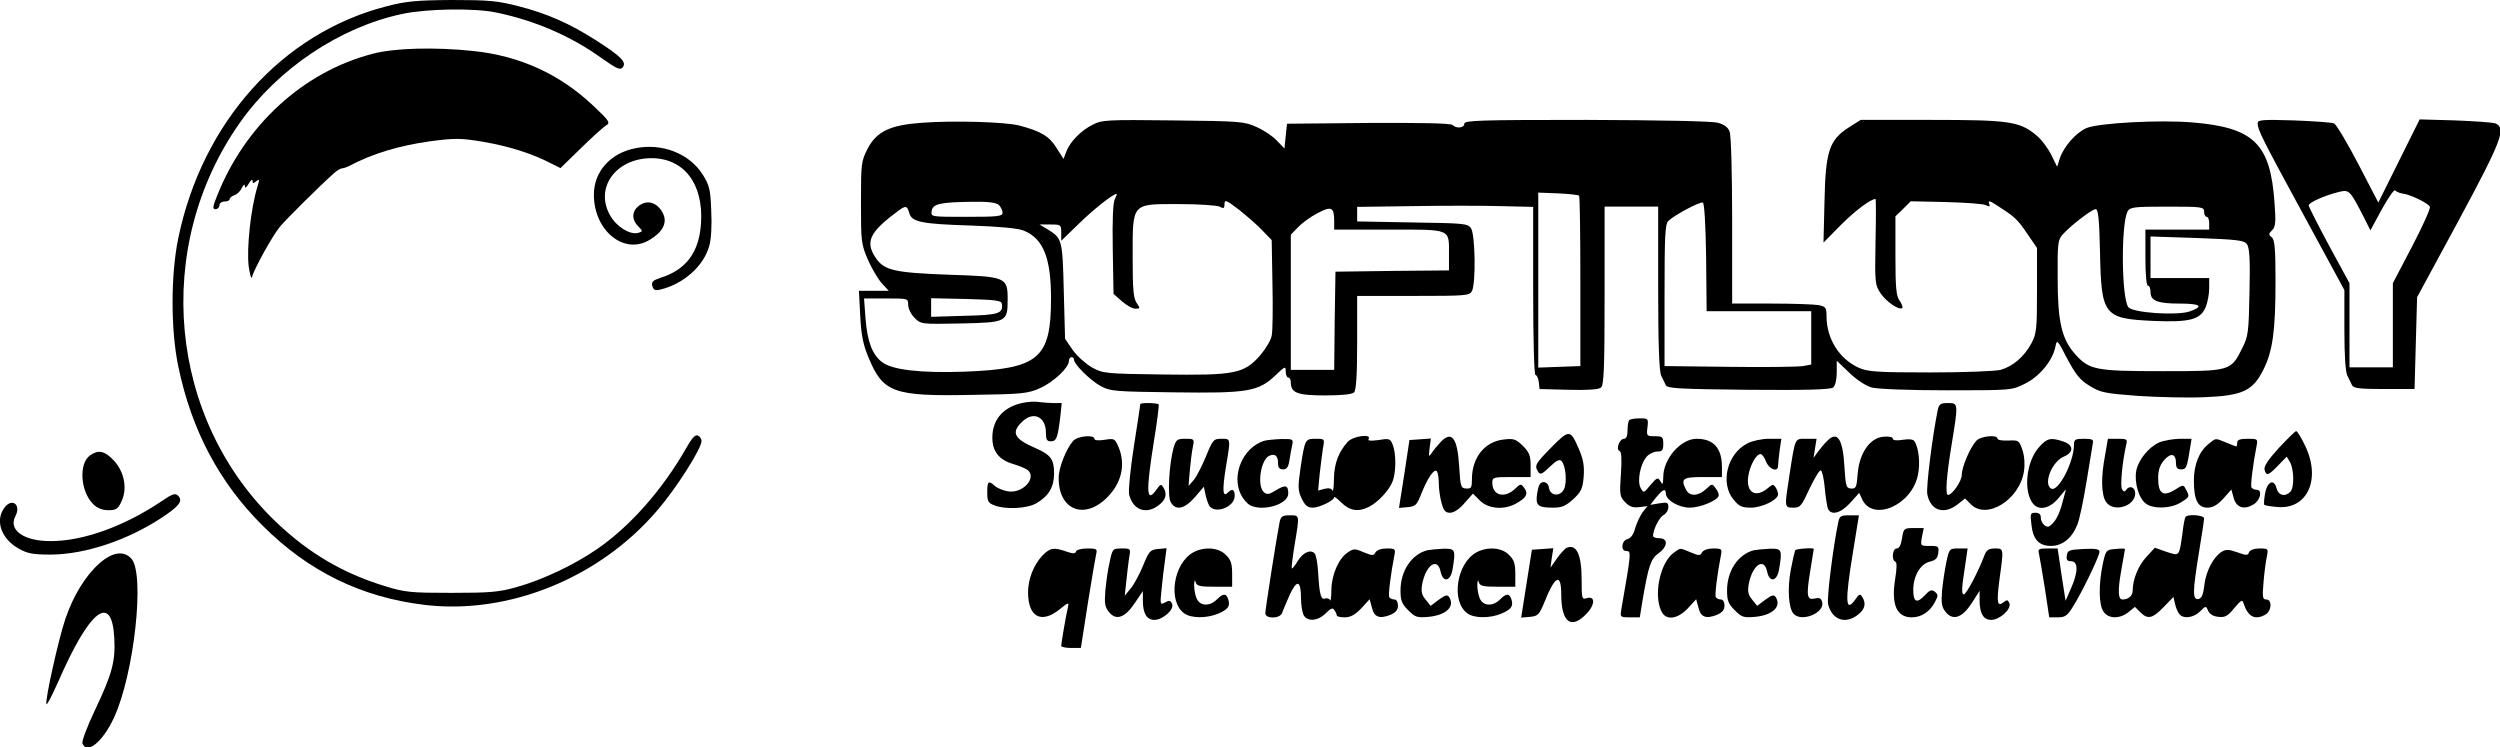 <?xml version="1.0" standalone="no"?>
<!DOCTYPE svg PUBLIC "-//W3C//DTD SVG 20010904//EN"
 "http://www.w3.org/TR/2001/REC-SVG-20010904/DTD/svg10.dtd">
<svg version="1.0" xmlns="http://www.w3.org/2000/svg"
 width="980pt" height="293pt" viewBox="0 0 980 293"
 preserveAspectRatio="xMidYMid meet">
<g transform="translate(0,293) scale(0.1,-0.1)"
fill="#000000" stroke="none">
<path d="M1514 2905 c-408 -105 -721 -454 -815 -908 -30 -143 -30 -361 0 -504
52 -250 161 -455 330 -623 180 -180 387 -281 634 -311 330 -40 688 105 915
372 74 86 172 241 172 270 0 9 -7 19 -15 22 -10 4 -24 -12 -46 -51 -91 -160
-217 -303 -345 -392 -92 -64 -219 -124 -321 -152 -67 -19 -103 -22 -253 -22
-161 0 -182 2 -263 27 -163 50 -295 128 -421 247 -427 405 -490 1081 -145
1570 149 211 391 373 634 425 96 21 285 24 370 6 151 -31 294 -93 412 -178 61
-43 74 -49 84 -37 16 20 -5 42 -103 105 -105 67 -193 106 -307 135 -81 21
-116 24 -260 24 -141 -1 -180 -5 -257 -25z"/>
<path d="M1460 2719 c-272 -71 -500 -280 -610 -559 -17 -42 -17 -50 -5 -50 8
0 15 7 15 15 0 8 9 15 20 15 11 0 20 4 20 9 0 5 8 12 19 16 10 3 23 15 29 28
7 14 11 17 12 7 0 -9 6 -6 15 10 8 14 14 19 15 11 0 -11 3 -11 15 -1 12 10 13
7 4 -22 -26 -85 -43 -244 -34 -313 5 -33 10 -51 13 -41 7 30 79 160 109 197
26 31 156 160 211 209 12 11 27 20 32 20 6 0 18 4 28 9 92 49 196 80 317 97
99 13 120 13 210 -2 98 -17 189 -45 264 -84 l38 -19 81 79 c44 43 88 83 99 89
16 10 11 18 -52 77 -130 123 -287 195 -469 214 -150 16 -311 12 -396 -11z"/>
<path d="M3617 2449 c-129 -9 -181 -34 -217 -104 -24 -47 -25 -58 -25 -210 0
-154 1 -162 28 -225 16 -36 41 -77 55 -92 l26 -28 -58 0 -59 0 5 -97 c4 -75
11 -113 32 -163 57 -139 97 -154 404 -148 201 3 221 5 270 27 53 24 112 80
112 106 0 8 5 15 10 15 6 0 10 -4 10 -10 0 -18 64 -81 104 -103 38 -21 56 -22
289 -25 288 -4 330 3 397 67 38 36 40 37 40 14 0 -12 5 -23 10 -23 6 0 10 -9
10 -19 0 -41 25 -51 134 -51 66 0 106 4 114 12 8 8 12 66 12 195 l0 183 220 0
c207 0 220 1 230 19 16 31 13 223 -4 247 -13 18 -30 19 -230 22 l-216 4 0 29
0 28 218 3 c119 2 274 2 345 0 l127 -3 0 -330 c0 -197 4 -329 9 -329 5 0 11
-12 13 -27 l3 -28 114 -3 c75 -2 118 1 127 9 11 9 14 74 14 360 l0 349 105 0
105 0 0 -320 c0 -223 4 -327 12 -343 6 -12 14 -29 18 -37 6 -13 54 -15 325
-18 226 -2 322 1 331 9 8 7 14 31 14 58 l0 47 49 -47 c29 -28 66 -52 88 -58
22 -6 144 -11 294 -11 255 0 255 0 307 26 57 28 108 90 119 144 6 31 7 30 47
-47 33 -62 51 -84 88 -106 42 -26 59 -29 189 -39 79 -5 197 -8 261 -5 149 6
189 25 230 107 37 73 48 153 48 346 0 130 -3 164 -15 174 -13 10 -12 14 2 28
13 13 15 31 9 108 -16 231 -81 294 -321 314 -129 11 -368 -2 -416 -22 -41 -18
-89 -72 -105 -120 l-10 -32 -23 47 c-13 26 -39 61 -59 77 -65 54 -106 60 -412
60 l-276 0 -46 -29 c-77 -49 -92 -93 -96 -289 l-4 -163 68 69 c56 56 117 102
136 102 2 0 2 -76 0 -168 -3 -162 -2 -169 20 -202 23 -34 74 -68 85 -57 3 3
-2 16 -11 29 -13 18 -16 51 -16 176 l0 154 30 29 30 30 137 -3 c76 -2 147 -7
157 -12 16 -8 18 -6 13 7 -4 12 3 10 31 -8 71 -46 79 -53 118 -110 l39 -57 0
-167 c0 -152 -2 -169 -22 -207 -28 -52 -72 -90 -121 -104 -21 -5 -142 -10
-277 -10 -212 0 -245 3 -280 19 -76 35 -125 114 -125 201 0 34 -3 38 -31 44
-17 3 -101 6 -185 6 l-154 0 0 324 c0 182 -4 336 -10 350 -6 17 -21 28 -47 35
-23 6 -225 10 -515 11 -420 0 -478 -2 -478 -15 0 -17 -31 -20 -46 -5 -7 7
-124 9 -330 8 l-319 -3 -5 -48 -5 -49 -29 30 c-15 17 -51 41 -80 54 -49 22
-63 23 -328 26 -259 3 -279 2 -315 -17 -46 -23 -88 -66 -103 -105 l-11 -29
-28 44 c-28 45 -61 65 -146 87 -53 14 -255 20 -378 11z m2573 -286 c3 -3 5
-154 5 -336 l0 -332 -82 -3 -83 -3 0 343 0 343 78 -3 c42 -2 79 -6 82 -9z
m-1820 -14 c-7 -13 -10 -81 -8 -195 l3 -176 33 -29 c18 -16 41 -29 53 -29 19
0 19 1 5 22 -13 18 -16 53 -16 179 0 216 -6 209 181 209 78 0 149 -5 160 -10
16 -9 19 -7 19 10 0 19 7 16 58 -23 31 -25 73 -61 92 -82 l35 -36 3 -172 c2
-94 1 -186 -3 -203 -3 -18 -24 -52 -46 -78 -63 -71 -99 -78 -382 -74 -226 3
-233 4 -277 28 -24 14 -58 44 -75 68 l-30 44 -5 187 c-5 203 -6 207 -65 243
l-30 18 43 0 c41 0 42 -1 42 -32 l0 -32 68 66 c57 56 135 118 149 118 2 0 -1
-9 -7 -21z m-454 -23 c8 -8 14 -22 14 -30 0 -14 -19 -16 -141 -16 -140 0 -140
0 -137 22 4 29 32 35 156 37 69 1 97 -3 108 -13z m2772 -204 l2 -212 205 0
205 0 0 -105 0 -104 -32 -6 c-18 -3 -148 -5 -288 -3 l-255 3 0 277 c0 233 2
280 15 292 22 22 123 76 135 72 6 -1 11 -84 13 -214z m-3124 174 c9 -36 46
-44 239 -50 115 -4 189 -11 210 -20 77 -31 107 -108 107 -266 0 -236 -48 -276
-340 -287 -172 -6 -284 7 -323 38 -38 29 -57 81 -64 169 l-6 80 87 0 c86 0 86
0 86 -25 0 -14 11 -37 25 -51 25 -25 26 -25 181 -22 180 4 184 5 184 95 0 86
-6 89 -229 96 -215 8 -255 17 -288 66 -42 62 -25 100 81 179 36 28 42 27 50
-2z m1666 -33 l0 -33 215 0 c247 0 235 5 235 -99 l0 -61 -222 -2 -223 -3 -3
-192 -2 -193 -85 0 -85 0 0 265 0 265 28 29 c15 16 49 41 76 55 55 29 66 25
66 -31z m3410 37 c0 -11 5 -20 10 -20 6 0 10 -11 10 -25 l0 -25 -125 0 -125 0
0 -110 c0 -67 4 -110 10 -110 6 0 10 -11 10 -25 0 -34 27 -45 114 -45 83 0 97
-11 39 -31 -52 -17 -224 -5 -240 17 -27 37 -29 325 -3 375 10 17 22 19 155 19
138 0 145 -1 145 -20z m-408 -157 c5 -250 14 -262 209 -271 143 -6 185 5 205
54 8 18 14 52 14 74 l0 40 -115 0 -115 0 0 82 0 81 182 -6 c159 -6 185 -9 196
-24 10 -14 13 -59 10 -188 -3 -158 -5 -173 -28 -219 -45 -91 -47 -91 -313 -91
-263 0 -286 5 -341 65 -54 60 -70 127 -70 301 -1 133 1 149 19 169 31 35 115
100 130 100 10 0 14 -37 17 -167z m-4305 -203 c7 -39 -12 -45 -147 -48 l-130
-4 0 36 0 37 137 -3 c113 -3 138 -6 140 -18z"/>
<path d="M8850 2447 c0 -25 15 -56 182 -363 l158 -291 0 -156 c0 -99 4 -166
12 -180 6 -12 14 -29 18 -37 6 -12 30 -15 126 -15 l119 0 5 180 5 180 163 301
c168 312 187 361 145 380 -10 4 -81 9 -158 12 l-140 4 -81 -163 -81 -163 -79
152 c-43 83 -86 154 -94 158 -8 4 -79 9 -157 12 -125 4 -143 2 -143 -11z m416
-368 l26 -52 45 83 c25 45 48 78 52 74 3 -5 17 -11 31 -13 29 -4 96 -36 105
-51 4 -6 -28 -76 -69 -155 l-76 -145 0 -165 0 -165 -85 0 -85 0 0 165 0 165
-80 147 c-44 82 -80 153 -80 158 0 11 63 39 120 53 39 9 42 6 96 -99z"/>
<path d="M2491 2349 c-99 -19 -164 -93 -163 -184 1 -141 120 -236 219 -175 50
30 68 64 54 99 -18 41 -54 58 -86 41 -36 -19 -43 -55 -16 -84 22 -23 22 -23 2
-29 -32 -8 -84 24 -109 68 -62 108 21 224 161 225 128 0 205 -100 195 -255 -7
-114 -59 -183 -159 -214 -30 -10 -36 -16 -32 -32 5 -16 11 -19 32 -14 91 22
169 92 191 170 8 27 11 81 8 139 -3 83 -7 100 -33 141 -52 83 -159 125 -264
104z"/>
<path d="M4010 1351 c-77 -16 -120 -65 -120 -137 0 -53 26 -87 82 -103 24 -7
49 -18 56 -23 38 -31 -19 -94 -77 -84 -18 3 -41 12 -51 21 -25 23 -30 19 -30
-25 0 -35 4 -42 28 -51 43 -17 128 -13 164 8 49 28 70 64 70 117 0 56 -13 73
-72 99 -84 36 -97 61 -55 102 44 45 95 23 95 -41 0 -27 4 -34 19 -34 22 0 27
12 37 93 l6 57 -30 0 c-16 0 -42 2 -58 4 -16 3 -45 1 -64 -3z"/>
<path d="M4470 1346 c0 -2 -11 -77 -25 -165 -14 -89 -22 -173 -19 -189 15 -62
68 -81 118 -41 27 21 32 44 16 69 -8 13 -12 12 -25 -7 -41 -59 -44 -16 -12
185 13 78 21 144 19 147 -6 6 -72 7 -72 1z"/>
<path d="M7596 1323 c-21 -102 -46 -303 -41 -330 12 -65 66 -82 119 -40 l29
23 23 -23 c62 -62 191 18 208 130 4 27 2 59 -6 83 -13 38 -15 39 -56 37 -23
-1 -42 2 -42 8 0 16 -66 10 -83 -9 -24 -26 -57 -103 -57 -134 0 -24 -37 -78
-54 -78 -11 0 -6 73 14 195 27 165 27 165 -14 165 -29 0 -35 -4 -40 -27z"/>
<path d="M6387 1283 c-4 -3 -7 -21 -7 -40 0 -22 -5 -33 -14 -33 -18 0 -33 -43
-17 -48 7 -2 9 -31 5 -90 -6 -81 -4 -89 16 -110 17 -18 31 -23 55 -20 l33 4
-19 -24 c-10 -14 -23 -42 -29 -62 -6 -24 -17 -40 -30 -43 -24 -6 -28 -47 -5
-47 20 0 20 -3 -20 -232 -4 -27 -3 -28 34 -28 l39 0 11 68 c23 134 32 161 62
183 37 26 39 59 4 59 -14 0 -25 4 -25 9 0 24 24 73 41 82 10 5 19 19 19 31 0
18 -4 20 -35 15 l-36 -6 23 29 c26 32 38 37 38 16 0 -26 50 -56 94 -56 40 0
107 27 113 46 2 6 -3 19 -11 29 -14 20 -15 20 -38 -2 -30 -28 -64 -30 -78 -4
-23 44 -15 51 65 51 l75 0 0 40 c0 73 -33 110 -99 110 -62 0 -131 -78 -131
-150 -1 -30 -2 -32 -11 -17 -10 17 -13 16 -39 -14 -27 -33 -27 -33 -39 -11
-14 26 -1 95 25 123 9 10 28 19 41 19 19 0 23 5 23 30 0 27 -3 30 -33 30 -32
0 -33 1 -29 35 4 34 3 35 -30 35 -19 0 -38 -3 -41 -7z"/>
<path d="M6082 1177 c-64 -65 -68 -72 -52 -97 8 -12 15 -9 45 20 25 24 38 31
46 23 17 -17 23 -88 9 -112 -15 -29 -54 -25 -58 7 -2 13 -10 22 -21 22 -14 0
-20 -11 -25 -42 -8 -49 1 -58 62 -58 34 0 49 6 79 33 31 29 37 41 41 88 3 42
-1 67 -18 107 -34 79 -38 80 -108 9z"/>
<path d="M8933 1174 c-42 -46 -59 -72 -56 -85 7 -26 14 -24 53 16 l34 35 13
-22 c16 -29 17 -100 1 -116 -21 -21 -47 -14 -54 14 -10 39 -37 26 -45 -21 -4
-22 -5 -42 -3 -44 1 -2 23 -6 47 -8 121 -14 178 108 112 242 -14 30 -30 55
-34 55 -4 0 -34 -30 -68 -66z"/>
<path d="M4207 1202 c-27 -30 -57 -105 -57 -145 -1 -126 100 -167 190 -77 57
57 73 129 45 197 -15 34 -16 35 -55 29 -25 -4 -40 -2 -40 4 0 17 -66 11 -83
-8z"/>
<path d="M5283 1198 c-36 -40 -53 -85 -54 -145 0 -32 -3 -52 -6 -46 -3 8 -14
11 -30 7 l-26 -7 6 64 c4 35 10 81 13 102 7 37 7 37 -29 37 -41 0 -42 -2 -59
-115 -11 -75 -10 -89 5 -120 13 -27 23 -35 43 -35 26 0 84 28 84 41 0 4 13 -6
29 -22 33 -32 67 -37 109 -15 36 19 78 65 91 99 14 36 14 108 1 142 -10 26
-13 27 -56 20 -32 -4 -44 -3 -39 4 13 22 -61 12 -82 -11z"/>
<path d="M5647 1197 c-12 -13 -28 -32 -35 -43 -11 -17 -12 -15 -8 19 l5 38
-42 -3 -42 -3 -20 -133 -21 -133 34 3 c31 3 36 8 53 51 24 61 49 98 60 91 5
-3 9 -24 9 -47 0 -23 5 -59 11 -79 8 -30 15 -38 33 -38 15 0 37 14 57 38 l33
37 27 -27 c32 -32 91 -38 138 -14 43 23 53 39 37 62 -14 19 -15 19 -38 -3 -41
-38 -88 -25 -88 24 0 22 3 23 75 23 l75 0 0 46 c0 37 -5 51 -30 76 -28 27 -36
30 -76 25 -74 -8 -124 -71 -124 -155 0 -34 -3 -38 -22 -37 -22 1 -23 7 -28 87
-7 113 -29 141 -73 95z"/>
<path d="M7163 1202 c-10 -9 -26 -29 -36 -42 l-18 -25 6 38 6 37 -40 0 c-46 0
-43 8 -66 -140 -20 -130 -21 -130 15 -130 27 0 32 6 64 76 20 41 39 73 44 70
5 -3 12 -34 15 -68 3 -35 9 -71 12 -81 12 -29 50 -20 88 22 l35 39 11 -24 c41
-91 194 -26 219 93 10 46 4 105 -13 133 -5 8 -21 10 -46 6 -25 -4 -39 -2 -39
4 0 7 -15 10 -37 8 -53 -4 -95 -65 -101 -146 -4 -52 -6 -58 -26 -57 -19 1 -21
9 -26 87 -6 108 -28 140 -67 100z"/>
<path d="M4600 1173 c-17 -63 -24 -187 -11 -211 19 -35 54 -28 95 19 l35 41 6
-28 c3 -16 10 -36 14 -44 20 -38 101 -9 101 36 0 26 -10 30 -27 13 -20 -20
-22 7 -8 97 20 118 20 114 -17 114 -31 0 -34 -4 -61 -70 -16 -38 -37 -80 -48
-92 l-20 -23 5 60 c3 33 8 75 12 93 6 31 6 32 -29 32 -33 0 -37 -3 -47 -37z"/>
<path d="M4955 1202 c-84 -27 -129 -136 -90 -212 8 -16 24 -34 34 -40 51 -27
151 3 151 45 0 33 -10 36 -47 14 -27 -17 -36 -19 -48 -9 -29 24 -13 131 22
144 22 9 33 -2 33 -30 0 -17 5 -24 20 -24 14 0 21 9 25 38 3 20 8 47 11 60 4
20 1 22 -43 21 -27 -1 -57 -4 -68 -7z"/>
<path d="M6850 1192 c-80 -40 -108 -157 -54 -221 21 -26 33 -31 67 -31 45 0
107 31 107 52 0 7 -4 20 -10 28 -8 12 -11 12 -27 -1 -49 -43 -89 -22 -80 43 6
42 31 88 48 88 6 0 16 -13 22 -30 12 -30 47 -43 47 -16 0 7 3 34 6 60 l7 46
-49 0 c-27 0 -65 -8 -84 -18z"/>
<path d="M7992 1176 c-50 -57 -61 -174 -22 -221 23 -28 66 -18 99 22 l30 36
-14 -52 c-13 -49 -28 -77 -50 -93 -13 -10 -35 11 -35 33 0 13 -7 19 -21 19
-20 0 -21 -4 -16 -45 6 -60 30 -85 77 -85 44 0 82 30 103 83 8 18 24 94 36
168 12 74 23 142 25 152 3 14 -3 17 -35 17 -34 0 -39 -3 -39 -23 0 -69 -63
-189 -90 -172 -31 19 4 106 50 125 40 17 39 45 -1 59 -50 17 -65 14 -97 -23z"/>
<path d="M8252 1146 c-17 -88 -15 -157 4 -184 29 -42 114 -17 114 34 0 25 -23
33 -36 13 -5 -8 -10 -7 -16 4 -7 14 1 104 17 175 5 20 2 22 -33 22 l-39 0 -11
-64z"/>
<path d="M8465 1196 c-42 -18 -83 -69 -91 -112 -8 -46 10 -109 39 -129 30 -21
96 -19 135 5 36 22 36 23 21 51 -10 20 -11 20 -45 -2 -45 -27 -64 -14 -64 47
0 31 7 51 23 70 27 31 47 26 47 -12 0 -17 5 -24 20 -24 20 0 23 6 35 83 l6 37
-48 0 c-26 -1 -62 -7 -78 -14z"/>
<path d="M8658 1190 c-37 -29 -58 -81 -58 -144 0 -75 15 -106 53 -106 21 0 39
10 62 35 l32 36 9 -33 c11 -39 42 -48 80 -24 26 18 33 56 10 56 -8 0 -17 4
-20 9 -5 7 6 93 20 164 5 26 4 27 -35 27 -30 0 -41 -4 -41 -15 0 -8 -2 -15 -4
-15 -2 0 -20 7 -39 15 -45 18 -39 19 -69 -5z"/>
<path d="M353 1145 c-45 -32 -38 -141 12 -191 16 -16 36 -24 60 -24 30 0 38 5
51 34 24 50 12 116 -30 161 -36 38 -60 43 -93 20z"/>
<path d="M633 965 c-146 -98 -306 -156 -433 -156 -106 -1 -168 43 -140 97 25
46 -14 75 -44 32 -36 -51 -10 -121 58 -159 34 -19 55 -23 126 -23 134 1 299
56 433 144 71 47 85 66 65 87 -11 11 -23 7 -65 -22z"/>
<path d="M5016 883 c-10 -49 -56 -341 -56 -357 0 -23 59 -22 66 2 3 9 17 41
30 71 29 62 44 56 44 -17 0 -24 5 -52 10 -63 15 -27 56 -24 87 7 20 20 28 23
34 12 5 -7 9 -16 9 -20 0 -5 14 -8 31 -8 23 0 41 10 65 35 l33 36 9 -33 c9
-38 30 -45 73 -28 20 9 29 19 29 36 0 14 -6 24 -14 24 -8 0 -17 4 -20 9 -5 7
6 93 20 164 5 25 3 27 -30 27 -21 0 -38 -6 -44 -15 -7 -14 -12 -14 -46 0 -34
15 -40 15 -62 0 -36 -23 -64 -87 -65 -147 0 -29 -3 -48 -5 -41 -3 7 -12 9 -19
7 -17 -7 -23 15 -28 104 -2 34 -8 67 -14 73 -17 17 -47 2 -67 -32 -10 -17 -20
-29 -22 -27 -2 2 3 44 11 93 20 119 20 115 -19 115 -29 0 -35 -4 -40 -27z"/>
<path d="M7206 883 c-21 -101 -45 -298 -40 -321 15 -62 68 -81 118 -41 27 21
32 44 16 69 -8 13 -12 12 -25 -7 -41 -59 -44 -16 -11 185 l23 142 -38 0 c-33
0 -38 -3 -43 -27z"/>
<path d="M8567 903 c-3 -5 -8 -30 -11 -58 -14 -99 -11 -95 -64 -78 l-45 16
-33 -36 c-32 -34 -54 -89 -54 -133 0 -20 -17 -34 -40 -34 -17 0 -19 33 -5 112
8 46 15 84 15 86 0 2 -17 2 -37 0 -37 -3 -38 -4 -50 -58 -17 -82 -16 -162 3
-188 19 -28 63 -29 97 -2 l26 21 21 -21 c29 -29 48 -25 91 20 l39 40 6 -27 c4
-16 11 -34 17 -40 15 -20 56 -15 81 10 23 23 23 23 32 3 6 -14 20 -22 40 -24
26 -3 37 3 62 34 28 33 32 35 37 18 17 -51 44 -66 84 -44 26 13 29 60 5 60
-15 0 -16 9 -11 68 3 37 9 82 13 100 6 31 6 32 -29 32 -21 0 -37 -6 -41 -15
-4 -13 -10 -13 -46 0 -33 12 -45 12 -61 2 -32 -20 -61 -74 -68 -130 -4 -38
-11 -53 -23 -55 -24 -5 -23 29 2 183 11 66 20 126 20 133 0 13 -66 18 -73 5z"/>
<path d="M7456 820 c-4 -26 -11 -40 -21 -40 -17 0 -21 -46 -5 -52 6 -2 6 -25
-1 -68 -16 -100 6 -150 65 -150 38 0 71 22 91 60 13 25 13 29 0 40 -13 10 -20
8 -40 -14 -31 -33 -45 -26 -45 21 0 54 27 102 64 111 24 6 32 14 34 35 3 25 1
27 -33 27 -37 0 -37 0 -31 35 l7 35 -39 0 c-38 0 -40 -1 -46 -40z"/>
<path d="M6142 783 c-7 -3 -24 -21 -38 -41 l-26 -37 5 38 6 38 -42 -3 -42 -3
-21 -133 -21 -133 35 3 c31 3 36 8 58 62 40 100 64 110 64 27 0 -110 38 -140
98 -78 36 37 36 73 1 62 -18 -6 -19 0 -19 72 0 99 -20 141 -58 126z"/>
<path d="M4087 753 c-35 -37 -57 -93 -57 -145 0 -96 51 -124 122 -68 37 30 39
31 34 8 -8 -33 -26 -140 -26 -150 0 -4 17 -8 39 -8 l38 0 27 173 c15 94 30
182 33 195 5 20 2 22 -35 22 -22 0 -42 -5 -44 -12 -3 -9 -12 -9 -38 0 -49 17
-63 15 -93 -15z"/>
<path d="M4350 728 c-7 -29 -14 -80 -17 -113 -4 -50 -2 -64 14 -84 28 -35 63
-23 102 36 l31 46 0 -37 c0 -50 15 -76 45 -76 33 0 78 40 70 62 -6 14 -11 16
-27 7 -20 -11 -21 -9 -15 47 3 33 9 83 13 112 l7 53 -33 -3 c-31 -3 -36 -8
-59 -65 -14 -34 -36 -75 -49 -90 l-23 -28 6 55 c3 30 8 72 11 93 7 37 7 37
-29 37 -35 0 -36 -1 -47 -52z"/>
<path d="M4678 765 c-79 -43 -101 -194 -35 -240 27 -19 87 -19 131 -1 40 17
49 29 41 56 -8 25 -20 25 -45 0 -29 -29 -68 -26 -80 6 -6 14 -9 37 -9 52 1 17
3 21 6 10 4 -15 16 -18 74 -18 l69 0 0 50 c0 41 -5 56 -25 75 -28 29 -84 33
-127 10z"/>
<path d="M5595 773 c-62 -16 -105 -81 -105 -158 0 -39 5 -52 30 -77 28 -28 35
-30 81 -26 68 7 103 40 80 77 -7 11 -15 9 -41 -10 l-32 -24 -20 25 c-15 18
-18 32 -13 60 14 75 60 107 72 50 9 -45 39 -40 47 8 13 78 11 82 -36 81 -24
-1 -52 -4 -63 -6z"/>
<path d="M5788 765 c-79 -43 -101 -194 -35 -240 27 -19 87 -19 131 -1 40 17
49 29 41 56 -8 25 -20 25 -45 0 -29 -29 -68 -26 -80 6 -6 14 -9 37 -9 52 1 17
3 21 6 10 4 -15 16 -18 74 -18 l69 0 0 50 c0 41 -5 56 -25 75 -28 29 -84 33
-127 10z"/>
<path d="M6562 764 c-53 -37 -81 -162 -50 -229 17 -38 62 -34 104 10 l33 36 9
-33 c9 -38 30 -45 73 -28 20 9 29 19 29 36 0 14 -6 24 -14 24 -8 0 -17 4 -20
9 -5 7 6 93 20 164 5 25 3 27 -30 27 -21 0 -38 -6 -44 -15 -7 -14 -12 -14 -45
0 -44 18 -38 18 -65 -1z"/>
<path d="M6875 773 c-62 -16 -105 -81 -105 -158 0 -39 5 -52 30 -77 28 -28 35
-30 81 -26 68 7 103 40 80 77 -7 11 -15 9 -41 -10 l-32 -24 -20 25 c-15 18
-18 32 -13 60 14 75 60 107 72 50 9 -45 39 -40 47 8 13 78 11 82 -36 81 -24
-1 -52 -4 -63 -6z"/>
<path d="M7037 773 c-2 -5 -10 -39 -17 -76 -14 -75 -9 -149 10 -172 30 -36
124 2 113 45 -4 15 -11 18 -28 14 -32 -8 -35 9 -19 107 7 46 14 85 14 87 0 6
-69 1 -73 -5z"/>
<path d="M7630 728 c-6 -29 -14 -80 -17 -113 -4 -50 -2 -64 14 -84 29 -36 66
-22 103 36 l30 47 0 -38 c0 -50 15 -76 45 -76 34 0 80 42 72 65 -6 14 -10 15
-22 5 -26 -21 -29 -3 -17 89 17 123 17 121 -18 121 -24 0 -33 -6 -41 -27 -25
-66 -71 -153 -81 -153 -7 0 -8 16 -4 48 4 26 9 66 13 90 l6 42 -36 0 c-35 0
-36 -1 -47 -52z"/>
<path d="M7993 758 c3 -13 13 -74 23 -135 l17 -113 33 0 c29 0 38 6 60 42 35
55 104 198 104 215 0 11 -15 13 -62 11 -57 -3 -63 -5 -66 -25 -3 -18 2 -23 17
-23 28 0 28 -43 -1 -107 l-21 -48 -16 103 -15 102 -39 0 c-36 0 -39 -2 -34
-22z"/>
<path d="M389 721 c-54 -48 -103 -128 -133 -218 -26 -76 -80 -317 -74 -333 2
-6 22 34 46 87 123 283 210 351 220 173 5 -92 -8 -141 -75 -282 -31 -65 -53
-124 -50 -132 18 -45 80 6 124 101 79 171 122 564 68 623 -30 33 -75 26 -126
-19z"/>
</g>
</svg>
